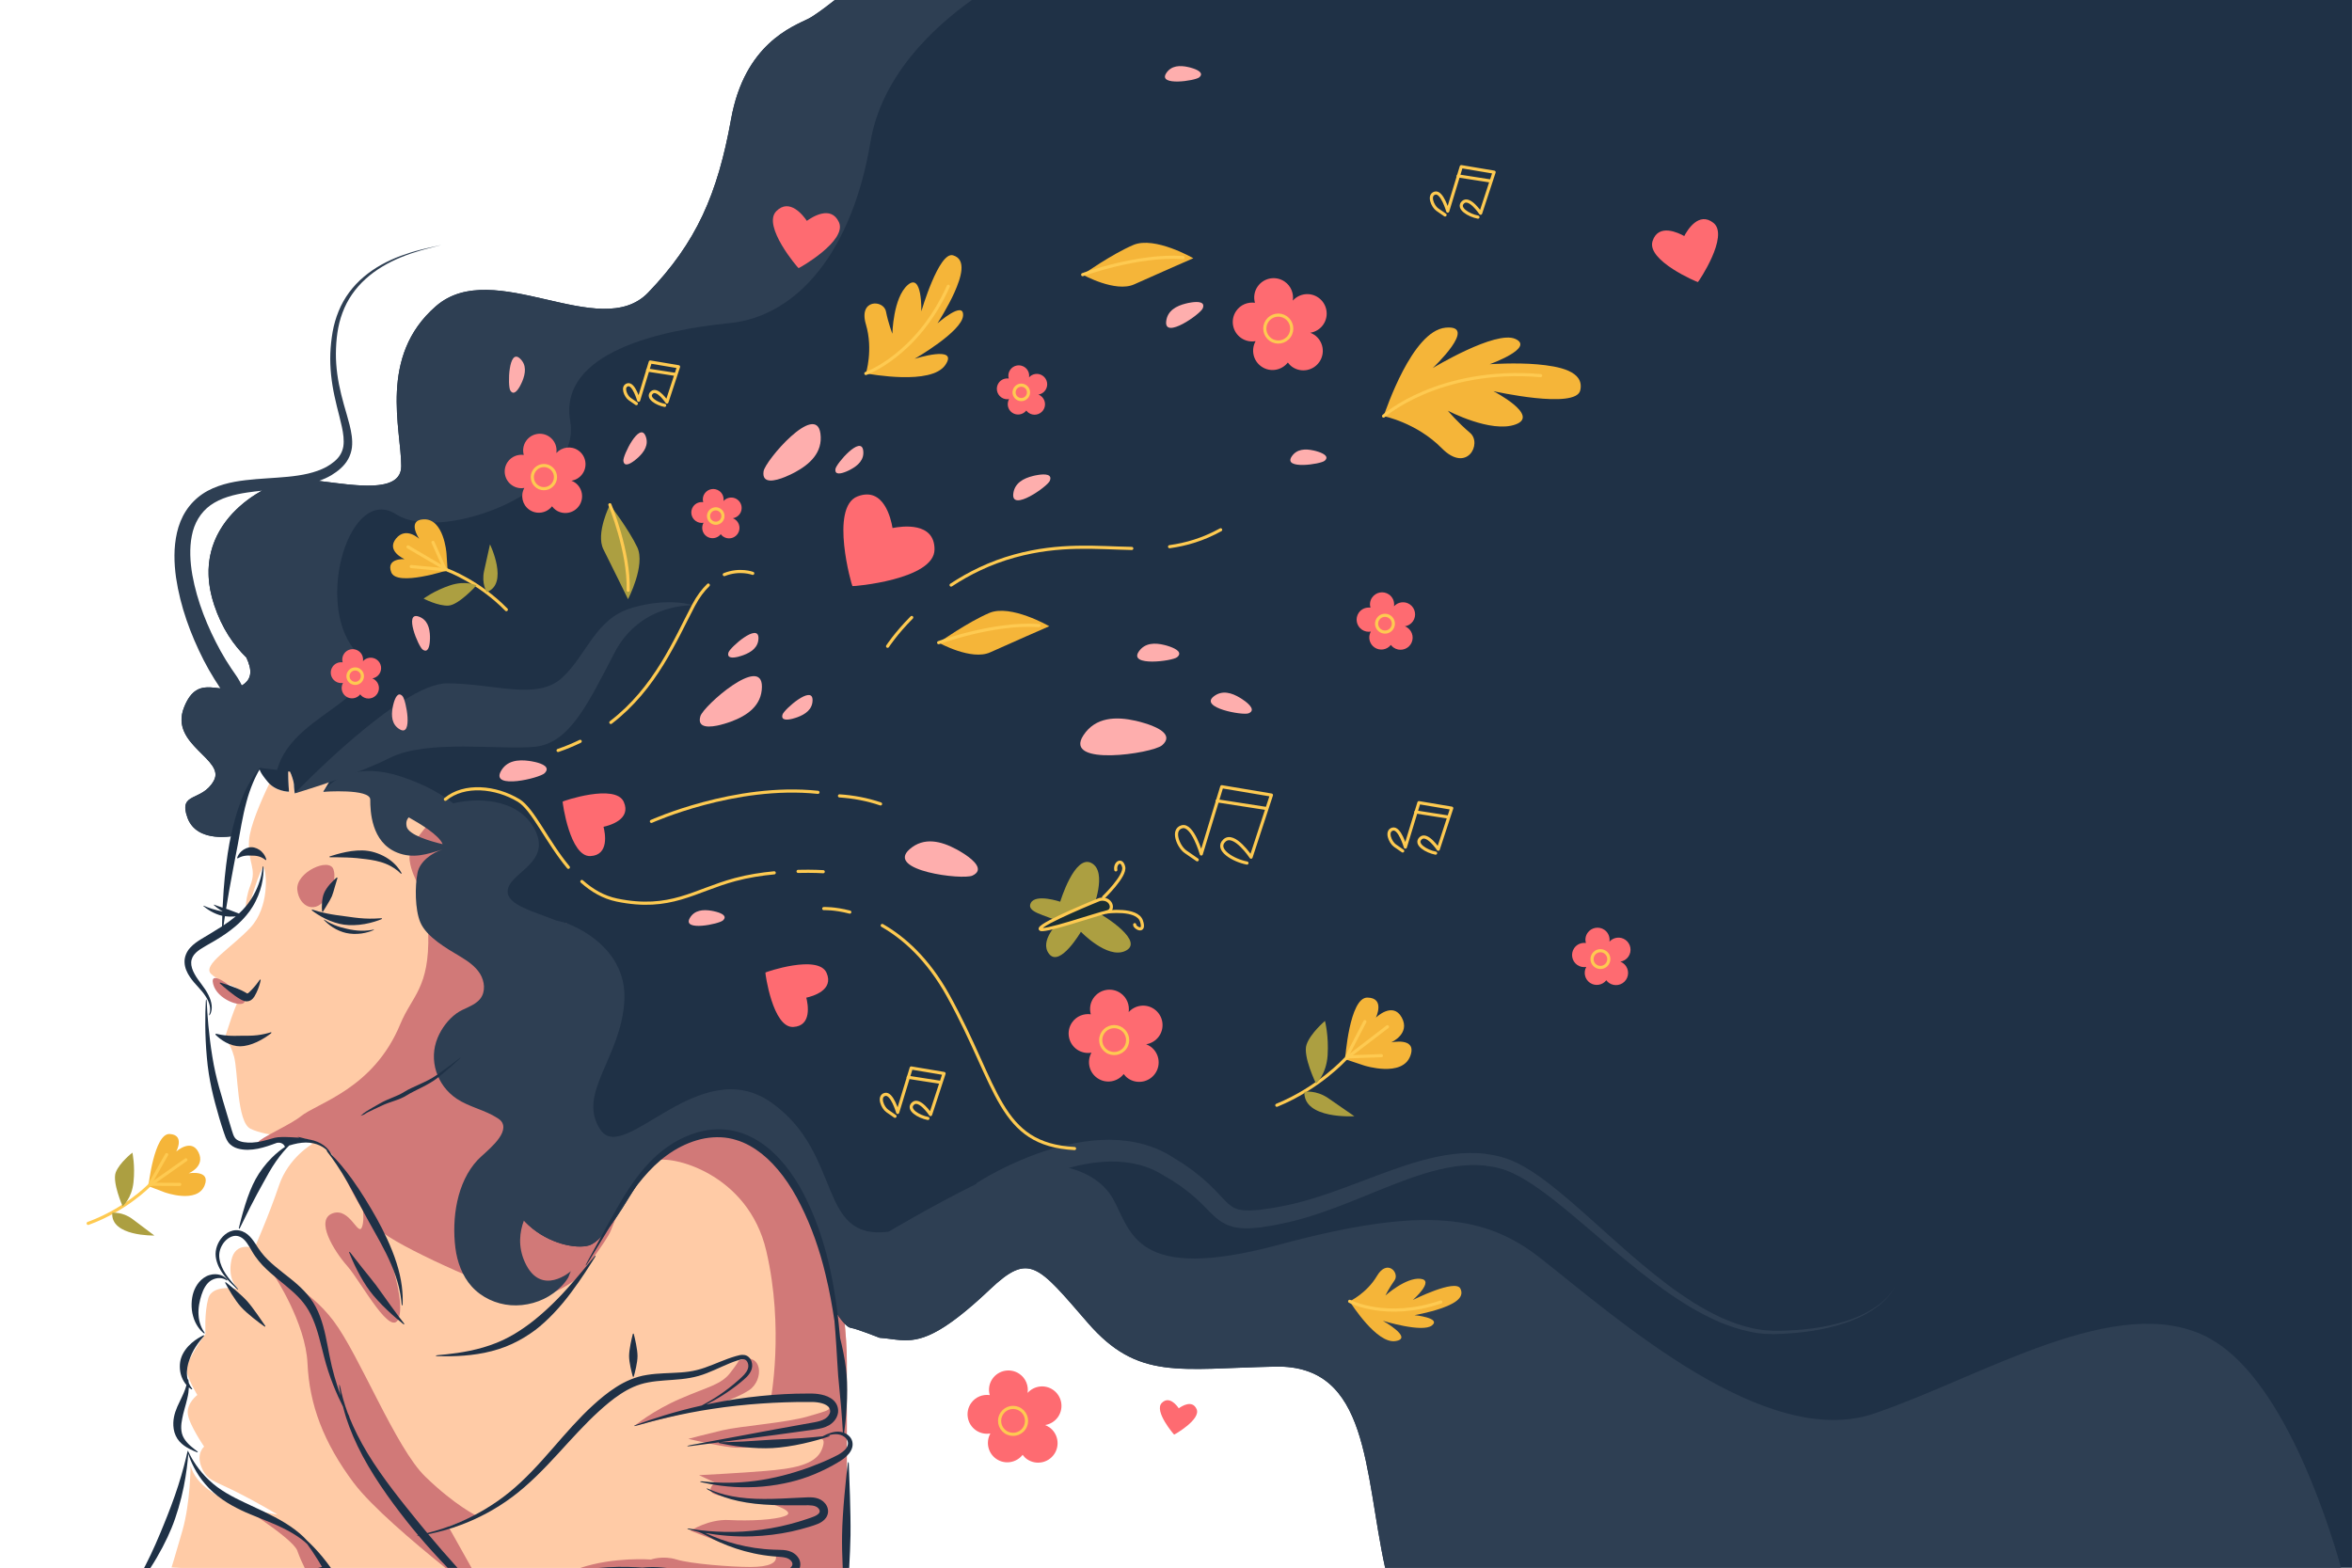 <?xml version="1.0" encoding="UTF-8"?>
<svg id="Layer_1" data-name="Layer 1" xmlns="http://www.w3.org/2000/svg" viewBox="0 0 750 500.12">
  <defs>
    <style>
      .cls-1 {
        fill: #1f3146;
      }

      .cls-2 {
        fill: #feaead;
      }

      .cls-3 {
        fill: #fe6b71;
      }

      .cls-4 {
        fill: #f5b539;
      }

      .cls-5, .cls-6 {
        fill: none;
      }

      .cls-5, .cls-7 {
        stroke: #feca51;
        stroke-linecap: round;
        stroke-linejoin: round;
      }

      .cls-8 {
        fill: #2e3f53;
      }

      .cls-9 {
        fill: #ac9f41;
      }

      .cls-7 {
        fill: #1a2e35;
      }

      .cls-10 {
        fill: #ffcba6;
      }

      .cls-11 {
        fill: #d17978;
      }
    </style>
  </defs>
  <g id="BACKGROUND">
    <rect class="cls-6" y="0" width="750" height="500"/>
  </g>
  <g id="OBJECTS">
    <g>
      <g>
        <g>
          <path class="cls-10" d="M176.8,253.17c-.24-.38-.49-.74-.78-1.05-.26-.28-.71-.55-1.32-.81,.76,.66,1.46,1.29,2.1,1.87h0Z"/>
          <path class="cls-10" d="M254.01,375.59c-11.27-12.56-27.73-18.63-41.16-9.1s-21.66,29.47-32.93,19.94c-11.26-9.53-3.03-25.14-4.33-30.76-1.29-5.64-7.36-10.4-7.36-17.77s16.46-4.33,24.69-15.16c5.86-7.7-.33-21.3-5.8-31.02-2.89-.57-8.06-.86-15.62,1.35-12.43,3.63-15.64,10.15-18.24,9.11s-9.62-8.58-8.84-20.54c.78-11.96,14.3-17.42,13-21.32s-9.88-2.34-23.4-3.12-12.48-2.08-12.48-2.08c0,0,4.16-3.64,2.86-3.38s-10.14-.26-13.78-.26-7.54,1.04-7.54,1.04l2.34-3.9s-2.34,.52-4.16,1.3l-7.28,3.12s-.26-1.82-.26-2.86-1.82-6.5-1.82-3.64,.26,5.98,.26,5.98c0,0-3.68,0-6.28-2.6-2.69,5.59-6.21,13.7-6.48,18.21-.43,7.36,2.6,8.66,.43,14.3-2.17,5.64-1.3,9.53-1.3,9.53,0,0,4.77-16.9,5.64-15.17,.86,1.74,1.73,12.56-4.33,19.07-6.07,6.49-15.39,11.87-12.57,14.73,2.82,2.86,11.71,5.19,9.97,6.49-1.73,1.3-5.64,14.3-5.64,14.3,0,0,1.74,.87,3.04,5.64,1.3,4.77,.87,20.79,5.2,22.97,2.76,1.38,7.09,2.05,9.88,2.36,1.6,.18,2.68,.24,2.68,.24l7.36,2.16s-7.8,4.34-10.83,13.43c-3.04,9.1-7.81,19.94-7.81,19.94,0,0-6.08-2.44-7.36,3.9s2.17,9.1,2.17,9.1c0,0-8.24-1.73-9.53,3.03-1.3,4.77-.87,11.27-.87,11.27,0,0-6.49,8.93-6.07,11.69,.43,2.78,3.46,7.81,3.46,7.81,0,0-3.46,2.6-3.03,6.06s5.2,10.4,5.2,10.4c0,0-2.6,2.16-.87,6.49,1.74,4.33,3.9,4.33,10.84,7.81,6.93,3.46,13.43,7.36,13.43,7.36,0,0-24.27-3.03-27.73-15.59,0,0,0,11.69-2.61,20.79-2.6,9.1-3.46,11.69-3.46,11.69,0,0,1.11,.06,2.96,.15h212.38v-65.57c0-16.9-4.77-46.36-16.03-58.93h0Z"/>
        </g>
        <path class="cls-11" d="M92.47,363.69c5.52-2.12,10.95,2.12,11.58,2.58,4.87,3.61,9.19,20.44,18.05,26.91,8.85,6.47,38.22,18.99,44.48,20.3,8.58,1.79,17.87-6.08,17.87-6.08,0,0,9.01-11.45,10.36-15.01,2.86-7.51,8.82-20.12,13.94-22.16,5.1-2.04,29.81,3.88,35.6,28.73,5.8,24.87,1.37,47.68,1.37,47.68,0,0,14.45-1.7,17.36,.68,2.92,2.39,1.37,2.39-5.44,4.43-6.82,2.04-21.46,3.06-27.24,4.42-5.8,1.37-10.9,2.73-10.9,2.73,0,0,8.18,2.05,13.96,2.73,5.79,.68,26.56-2.38,26.56-2.38,0,0,4.09-2.04,2.04,3.06-2.04,5.1-9.87,6.13-17.71,6.81-7.83,.68-21.44,1.37-21.44,1.37l5.1,2.38s-2.73,2.04-.68,3.41c2.04,1.36,18.73,3.41,18.73,3.41,0,0,7.84,2.38,4.43,3.75-3.41,1.36-11.57,1.69-18.05,1.36-6.47-.34-12.26,3.41-12.26,3.41,0,0,9.53,3.75,13.62,5.1,4.09,1.37,13.28,1.02,13.63,3.06,.34,2.05-2.04,3.41-8.18,3.41s-19.07-1.02-23.5-2.39c-4.43-1.36-8.18,0-8.18,0,0,0-11.82-.91-22.6,2.71h85.07v-65.57c0-16.9-4.77-46.36-16.03-58.93-11.27-12.56-27.73-18.63-41.16-9.1-13.43,9.53-21.66,29.47-32.93,19.94-11.26-9.53-3.03-25.14-4.33-30.76-1.29-5.64-7.36-10.4-7.36-17.77s16.46-4.33,24.69-15.16c8.24-10.84-7.36-33.37-11.26-40.29-3.16-5.62-1.49-18.35-3.5-25.97l-31.54-2.92s-17.03,13.28-16.01,20.77,5.59,8.71,5.95,23.36c.43,17.46-5.16,19.83-8.93,28.95-8.58,20.73-26.3,25-31.75,29.42-3.16,2.57-13.04,6.96-13.52,8.19-.36,.9,7.81,.34,10.12-.55v-.02Z"/>
        <path class="cls-11" d="M104.27,285.88s3.37-4.56,2.07-8.57-12.12,.89-11.53,6.5c.59,5.62,6.21,8.03,9.46,2.07Z"/>
        <path class="cls-11" d="M114.62,380.19s2.07,7.1,.89,10.94-3.84-6.21-9.46-4.14c-5.62,2.07,.3,11.83,4.73,16.85,4.43,5.03,14.49,24.24,16.56,15.96s-7.98-34.88-12.71-39.61h-.01Z"/>
        <path class="cls-11" d="M112.85,473.02c5.48,7.31,18.7,18.6,29.23,27.08h8.31l-7.39-13.18,8.87-3.55s-6.8-3.25-16.26-12.42c-9.46-9.16-20.99-38.73-29.27-49.67-8.28-10.94-18.92-14.49-18.92-14.49,0,0,10.05,15.08,10.64,28.09s5.03,25.13,14.78,38.14h.01Z"/>
        <path class="cls-11" d="M235.54,433.99s.3,0-2.66,3.84-7.1,4.43-15.96,8.28c-8.87,3.84-14.49,8.57-14.49,8.57l22.47-5.62s8.87-2.37,13.89-5.62c5.03-3.25,4.43-12.71-3.25-9.46h0Z"/>
        <path class="cls-11" d="M94.81,494.6c.82,2.3,1.72,4.23,2.36,5.5h6.85c-.78-1.33-1.5-2.51-2.11-3.43-4.14-6.21-15.67-13.3-18.03-14.49-2.36-1.18-9.76-3.55-9.76-3.55,0,0,19.22,11.83,20.69,15.96h0Z"/>
        <path class="cls-11" d="M74.16,315.08s-7.43-6.19-6.19-1.24c1.24,4.96,8.85,7.52,9.91,5.88,1.07-1.63-3.72-4.65-3.72-4.65h0Z"/>
      </g>
      <g>
        <path class="cls-1" d="M266.21,0c-3.49,2.75-6.75,5.14-8.49,6-4.92,2.46-20.29,8-24.59,31.98-4.31,23.99-11.08,39.36-26.45,55.35-15.38,15.99-49.2-11.69-67.65,4.31-18.45,15.99-11.08,39.36-11.08,51.04s-26.44,3.07-35.05,4.3c-8.61,1.24-33.21,14.15-24.6,39.98,2.51,7.53,6.22,12.8,10.25,16.74,1.76,3.76,1.98,6.74-1.21,8.79-6.48,4.19-14.11-4.58-18.69,7.25-4.57,11.83,13.35,16.41,9.54,23.27-3.82,6.87-11.44,3.43-8.39,11.83,2.41,6.63,10.51,6.34,13.8,5.92,.87-.1,1.4-.22,1.4-.22,0,0,1.66-13.53,7.71-21.34l.08,.19s0,.88,2.61,4c2.6,3.12,6.76,3.12,6.76,3.12,0,0-.26-3.12-.26-5.98,0-.21,.01-.36,.03-.49,.17,.02,.35,.04,.52,.07,.54,.96,1.27,3.4,1.27,4.06,0,1.04,.26,2.86,.26,2.86l7.28-3.12c1.82-.78,4.16-1.3,4.16-1.3l-2.34,3.9s3.9-1.04,7.54-1.04,12.48,.52,13.78,.26c1.3-.26-2.86,3.38-2.86,3.38,0,0-1.04,1.3,12.48,2.08s22.1-.78,23.4,3.12c1.3,3.9-12.22,9.36-13,21.32-.78,11.96-3.76,19.5-1.16,20.54,1.1,.44,2.31-.48,4.27-1.94,4.02,.87,18.69,.3,22.61-1.29,7.89-3.21,10.23-4.34,10.49-4.47h.02c.08,.25,1.55,4.68,1.3,11.83-.26,7.35-3.68,12.6-6.57,16.55-2.89,3.94-19.45,1.58-21.82,1.31-2.37-.26-3.15,5.27-5.78,9.73-2.64,4.46-8.89,6.74-8.89,6.74,0,0,18.36,5.61,25.72,15.07,7.35,9.46-7.36,14.72-1.84,27.07,1.45,3.24,3.47,5.88,5.78,7.99,6.47,5.93,15.11,7.63,19.19,6.46,1.25-.36,2.62-1.4,4.03-2.87,1.08-1.12,2.18-2.49,3.29-4.01,2.33-3.19,4.67-7.01,6.78-10.47,.02-.03,.03-.05,.05-.07,.38-.63,.75-1.25,1.13-1.85,.92-1.52,1.79-2.92,2.58-4.11,3.42-5.13,10.93-10.11,18.43-11.81h0c2.89-.65,5.77-.81,8.42-.3,2.93,.56,5.9,1.87,8.76,3.75,6.43,4.2,12.34,11.22,16.16,18.87,5.52,11.04,9.2,34.16,9.2,34.16,0,0,.21,.34,.55,.85,.52,.77,1.36,1.93,2.22,2.83,.67,.69,1.36,1.23,1.95,1.31,1.85,.26,9.18,3.17,9.18,3.17,2.43,.16,4.53,.58,6.7,.73,6.06,.44,12.66-1.17,28.47-16.15,12.63-11.96,15.24-7.82,31.24,10.63,15.99,18.45,29.08,14.59,59.83,13.97,30-.6,28.23,33.38,34.98,64.16h308.3V0H266.21Z"/>
        <path class="cls-8" d="M93.98,253.04s33.57-35.09,48.57-35.09,28.62,5.58,36.65-1.75c8.03-7.33,10.47-18.85,22.34-22.34s19.59-.79,19.59-.79c0,0-16.8-.96-25.17,15.1s-14.31,28.97-25.48,30.02-34.21-2.44-46.07,3.49c-11.87,5.93-30.42,11.36-30.42,11.36h-.01Z"/>
        <path class="cls-8" d="M703.91,426.48c-28.79-14.76-71.59,12.54-106.28,24.35-34.68,11.81-81.91-30.26-106.27-49.44-17.4-13.71-36.9-16.98-83.39-4.43-46.5,12.54-47.23-4.43-53.14-14.76-2.73-4.78-7.84-8.14-14.01-9.71,3.54-.97,7.13-1.66,10.72-1.92,6.26-.47,12.53,.45,17.85,3.35,1.39,.81,2.82,1.62,4.2,2.46l2.01,1.34,1.01,.67,.96,.73c2.62,1.89,4.9,4.02,7.23,6.43,.64,.63,1.18,1.22,1.89,1.87l1.04,.96,1.23,.94c.39,.32,.89,.58,1.38,.84,.49,.25,.96,.54,1.49,.69l1.56,.5c.51,.11,1.02,.17,1.53,.25,1.05,.2,1.97,.14,2.94,.16,.99,.04,1.85-.11,2.77-.17,.45-.04,.91-.07,1.36-.13l1.31-.2c.87-.14,1.75-.26,2.6-.42,1.7-.36,3.39-.65,5.09-1.06,1.71-.39,3.39-.83,5.06-1.33,3.33-.97,6.6-2.1,9.81-3.3,6.42-2.4,12.65-5.1,18.91-7.53,6.25-2.4,12.57-4.59,19.02-5.56,3.22-.47,6.46-.63,9.65-.3,1.59,.19,3.17,.43,4.71,.86,1.55,.39,2.98,.96,4.45,1.64,2.91,1.38,5.7,3.19,8.41,5.12,2.71,1.94,5.35,4.01,7.96,6.14,10.4,8.56,20.41,17.82,31.5,25.76,2.77,1.99,5.63,3.85,8.55,5.62,2.95,1.73,5.99,3.32,9.12,4.69,3.16,1.33,6.43,2.42,9.79,3.13,3.35,.76,6.85,.91,10.24,.7,6.79-.32,13.6-1.26,20.06-3.43,1.63-.49,3.18-1.21,4.75-1.87l2.27-1.17c.74-.41,1.45-.89,2.17-1.34,.71-.47,1.37-1.01,2.05-1.51,.62-.58,1.3-1.1,1.87-1.73,1.19-1.21,2.25-2.57,2.93-4.13-.71,1.54-1.8,2.87-3.01,4.04-.58,.61-1.26,1.12-1.9,1.67-.69,.48-1.36,1-2.07,1.45-.73,.42-1.44,.88-2.18,1.27l-2.27,1.11c-1.57,.62-3.11,1.29-4.74,1.73-6.45,1.99-13.21,2.76-19.94,2.9-3.36,.12-6.69-.11-9.94-.92-3.25-.77-6.4-1.91-9.45-3.28-3.03-1.42-5.97-3.04-8.82-4.81-2.83-1.81-5.6-3.71-8.28-5.74-10.77-8.1-20.47-17.53-30.76-26.44-2.58-2.22-5.22-4.4-7.97-6.47-2.75-2.06-5.62-4.04-8.79-5.64-1.58-.78-3.29-1.51-5.02-1.98-1.71-.53-3.48-.84-5.25-1.1-3.55-.45-7.12-.35-10.61,.07-7,.87-13.62,3.02-20.05,5.3-6.43,2.31-12.7,4.85-19.03,7.04-3.16,1.09-6.33,2.1-9.52,2.94-3.19,.87-6.39,1.47-9.67,2.02-.81,.13-1.61,.22-2.42,.33l-1.21,.16c-.4,.04-.78,.05-1.17,.08-.77,.03-1.59,.15-2.3,.09-.72-.04-1.5,0-2.12-.16-.32-.06-.66-.1-.97-.17-.28-.11-.56-.21-.84-.31-.3-.06-.53-.26-.79-.4-.26-.15-.52-.26-.77-.5l-.77-.61-.8-.78c-.53-.5-1.12-1.17-1.67-1.74-2.32-2.51-4.94-5.09-7.77-7.24l-1.05-.83-1.09-.77-2.18-1.53c-1.49-.95-2.98-1.86-4.5-2.78-3.26-1.87-6.83-3.16-10.47-3.89-3.64-.74-7.33-.94-10.95-.77-7.26,.36-14.23,2.12-20.85,4.53-3.32,1.21-6.54,2.61-9.7,4.14-1.58,.77-3.14,1.57-4.68,2.42-1.56,.86-3.03,1.7-4.64,2.74l.11,.16c-13.51,6.62-28.07,15.28-28.07,15.28-22.96,2.86-14.35-24.89-37.33-41.17-22.97-16.27-46.91,20.1-54.56,8.61-7.66-11.48,6.7-22.96,7.65-41.16,.42-7.91-3.01-13.6-7.02-17.51-5.07-4.95-11.07-7.04-11.39-7.14,0,0-1.39-.48-3.31-.89-7.12-2.85-15.69-4.94-15.5-9.39,.25-5.95,14.62-8.92,8.43-20.07-5.5-9.89-18.98-9.64-25.77-7.9-2.61-2.09-8.14-5.83-17.05-8.68-13.02-4.16-21.05,.28-24.38,4.99,0,0,14.96-1.11,14.96,2.49s.28,13.58,8.59,16.9c5.09,2.04,9.55,.53,14.47-1.01-3.35,1.07-7.25,3.8-7.98,7.43-.86,4.3-.83,11.69,.87,15.77,1.98,4.75,8.48,8.4,12.68,10.92,2.43,1.46,4.86,3.1,6.36,5.5s1.85,5.73,.11,7.97c-1.86,2.39-5.25,2.98-7.63,4.73-2.63,1.93-4.7,4.71-5.96,7.71-2.97,7.05-.33,15.21,6.07,19.49,3.99,2.67,8.97,3.55,13,6.17,.59,.39,1.18,.83,1.51,1.46,2.09,4-5.63,9.53-7.85,11.9-6.67,7.13-8.27,18.7-7.09,28.04,.57,4.48,2.17,8.93,5.19,12.29,3.15,3.51,7.75,5.63,12.45,5.99,4.76,.36,9.76-1.01,13.61-3.83,1.82-1.33,3.57-3.03,4.72-4.99,.27-.45,.61-1.84,1-2.14,0,0-9.64,8.61-14.81-2.75-2.27-4.99-1.68-9.65-.31-13.31,.48,.53,.98,1.03,1.5,1.51,6.47,5.93,15.11,7.63,19.19,6.46,1.25-.36,2.62-1.4,4.03-2.87,1.08-1.12,2.18-2.49,3.29-4.01,2.33-3.19,4.67-7.01,6.78-10.47,.02-.03,.03-.05,.05-.07,.38-.63,.75-1.25,1.13-1.85,.92-1.52,1.79-2.92,2.58-4.11,3.42-5.13,10.93-10.11,18.44-11.81,2.89-.65,5.77-.81,8.42-.3,2.93,.56,5.9,1.87,8.76,3.75,6.43,4.2,12.34,11.22,16.16,18.87,5.52,11.04,9.2,34.16,9.2,34.16,0,0,.21,.34,.55,.85,.52,.77,1.36,1.93,2.22,2.83,.67,.69,1.36,1.23,1.95,1.31,1.85,.26,9.18,3.17,9.18,3.17,4.73,.32,8.22,1.6,13.39,.03,.06-.02,.13-.04,.19-.06,.19-.06,.39-.12,.59-.19,.06-.02,.12-.04,.18-.07,.35-.13,.71-.27,1.08-.42,.1-.04,.2-.08,.31-.13,.18-.08,.36-.16,.54-.24,.13-.06,.27-.13,.41-.19,.17-.08,.35-.17,.52-.26,.2-.1,.41-.21,.61-.32,.23-.12,.46-.25,.7-.38,.2-.11,.41-.23,.61-.35,.16-.09,.32-.19,.49-.29,.22-.13,.44-.27,.66-.41,.15-.09,.29-.18,.44-.28,.36-.23,.72-.47,1.1-.73,.12-.08,.24-.17,.36-.25,.29-.2,.58-.41,.88-.62,.15-.1,.29-.21,.44-.32,.32-.23,.65-.48,.98-.73,.11-.08,.21-.16,.32-.24,.44-.34,.89-.69,1.35-1.05,.11-.09,.23-.18,.34-.28,.37-.3,.75-.61,1.13-.92,.14-.12,.28-.23,.42-.35,.45-.38,.91-.77,1.38-1.17,.05-.04,.09-.08,.14-.12,.53-.45,1.07-.93,1.62-1.42,.13-.12,.27-.24,.4-.36,.43-.39,.87-.79,1.32-1.2,.16-.14,.31-.29,.47-.43,.58-.54,1.17-1.08,1.77-1.66,12.63-11.96,15.24-7.82,31.24,10.63,15.99,18.45,29.08,14.59,59.83,13.97,30-.6,28.23,33.38,34.98,64.16h304.85c-4.69-16.56-19.29-61.56-42.64-73.53l.02-.03ZM129.67,263.6c-.27-1.28,0-2.2,.67-2.91,3.62,2.01,9.72,5.7,10.81,8.55-3.66-.86-10.9-2.89-11.49-5.64h.01Z"/>
        <path class="cls-8" d="M266.21,0c-3.5,2.75-6.75,5.14-8.49,6-4.92,2.45-20.29,7.99-24.59,31.98-4.31,23.99-11.08,39.36-26.45,55.34-15.38,15.99-49.2-11.68-67.65,4.31-18.45,15.99-11.08,39.36-11.08,51.04,0,8.84-15.13,6.06-26.22,4.72,1.34-.49,2.66-1.08,3.93-1.82,1.03-.65,2.04-1.32,2.96-2.18,.93-.83,1.78-1.82,2.4-2.97,.64-1.14,1.04-2.42,1.2-3.69,.15-1.27,.09-2.51-.06-3.7-.31-2.38-.95-4.58-1.57-6.75-.63-2.17-1.26-4.3-1.78-6.46-1.07-4.3-1.72-8.68-1.7-13.1,.05-4.41,.54-8.87,2.1-12.97,1.51-4.13,4.1-7.84,7.39-10.8,3.29-2.98,7.21-5.24,11.35-6.93,2.07-.85,4.19-1.57,6.35-2.19,2.15-.64,4.35-1.1,6.51-1.72-2.18,.55-4.39,.94-6.57,1.51-2.18,.54-4.34,1.21-6.46,1.99-4.22,1.57-8.29,3.73-11.77,6.68-3.48,2.93-6.32,6.71-8.04,10.98-.87,2.13-1.51,4.35-1.91,6.61-.38,2.25-.63,4.52-.72,6.81-.17,4.58,.36,9.17,1.32,13.62,.47,2.23,1.04,4.43,1.59,6.59,.54,2.17,1.08,4.32,1.28,6.41,.09,1.04,.1,2.06-.04,3.03-.16,.96-.48,1.85-.96,2.65-.94,1.63-2.63,2.88-4.41,3.91-3.66,1.97-7.98,2.73-12.34,3.16-4.39,.43-8.89,.55-13.48,1.09-2.29,.27-4.62,.66-6.93,1.33s-4.62,1.6-6.73,3.02c-2.1,1.41-3.94,3.27-5.33,5.42-1.4,2.15-2.32,4.54-2.87,6.94-1.1,4.83-.95,9.67-.31,14.33,1.39,9.32,4.61,18.08,8.81,26.36,1.07,2.06,2.21,4.1,3.46,6.09l.96,1.48,.82,1.3s.05,.09,.07,.13c-4.39-.5-8.65-1.5-11.62,6.18-4.57,11.82,13.36,16.41,9.54,23.27-3.82,6.87-11.44,3.43-8.39,11.82s15.2,5.7,15.2,5.7c0,0,1.7-13.85,7.93-21.63,0,0,2.03,.25,5.43,.68,.16-.54,.36-1.12,.58-1.73,6.43-17.58,36.43-21.43,23.99-36.75-12.45-15.31-1.34-52.52,13.4-43.07,14.73,9.46,59.35-7.66,55.52-29.68-3.82-22.02,28.94-29.09,50.85-31.29,21.91-2.22,39.13-23.27,44.88-57.73,3.54-21.21,20.12-36.61,32.36-45.33h-43.71ZM68.3,192.97c2.51,7.52,6.22,12.8,10.25,16.74,1.76,3.76,1.98,6.73-1.21,8.78-.07,.04-.14,.08-.21,.12-.45-.94-.95-1.77-1.45-2.58-.34-.52-.69-1.02-1.03-1.52l-.91-1.32c-1.2-1.78-2.32-3.63-3.38-5.52-4.18-7.59-7.5-15.84-9.02-24.28-.73-4.2-.96-8.5-.18-12.48,.74-4,2.78-7.49,5.98-9.79,3.22-2.29,7.4-3.4,11.7-4.04,1.54-.23,3.1-.41,4.68-.58-10,5.54-21.53,17.52-15.22,36.46h0Z"/>
      </g>
      <g>
        <path class="cls-1" d="M115.9,355.56c.38-.25,.78-.5,1.24-.74,1.25-.65,2.77-1.3,4.33-2.06,3.11-1.51,5.67-1.8,8.24-3.42,2.57-1.62,6.96-3.26,9.9-5.63,2.95-2.35,5.57-4.7,7.02-6.07,.36-.33,.28-.42-.1-.12-1.57,1.24-4.37,3.35-7.45,5.48-3.07,2.15-7.55,3.6-10.09,5.2-2.54,1.61-4.96,2.06-7.93,3.78-1.48,.86-2.93,1.63-4.16,2.42-.75,.48-1.38,.98-1.89,1.47"/>
        <path class="cls-1" d="M81.91,364.27h-.03c-.95,.14-1.88,.19-2.8,.15-.91-.04-1.82-.17-2.57-.44-.77-.27-1.34-.67-1.68-1.19-.37-.54-.62-1.35-.89-2.23-.54-1.72-1.03-3.36-1.47-4.88-1.77-6.08-3.63-11.51-4.76-18.67-1.17-7.15-1.63-13.76-1.78-17.5-.05-.98-.27-.99-.31,0-.2,3.74-.34,10.41,.34,17.72,.63,7.31,2.12,12.99,3.92,19.2,.45,1.55,.97,3.21,1.57,4.95,.3,.84,.58,1.85,1.3,2.88,.75,1.05,1.91,1.71,3,2.03,2.21,.63,4.38,.48,6.48,.08,2.08-.42,4.04-1.12,5.91-1.82,.92-.35,2.31,.05,2.73,1.24-1.21,.81-2.74,1.99-4.21,3.47-2.05,2.02-3.93,4.58-5.13,6.78-1.22,2.2-2.44,5.29-3.35,8.24-.92,2.94-1.61,5.72-2,7.3-.09,.38,.12,.46,.3,.11,.72-1.46,1.99-4.02,3.34-6.74,1.36-2.72,2.92-5.52,4.07-7.61,1.14-2.1,2.56-4.7,4.13-6.94,1.51-2.2,3.15-4.02,4.19-5.05,.46-.14,.92-.28,1.38-.39,1.76-.45,3.52-.67,5.12-.51,1.61,.17,3.07,.68,4.23,1.4,.54,.33,1,.72,1.39,1.12-.19-.09-.2,.08,.09,.45,1.57,1.96,4.1,5.6,6.49,9.82,2.41,4.21,4.78,8.97,6.88,12.71,2.07,3.73,4.95,8.59,7,13.43,1.03,2.42,1.85,4.83,2.38,7,.52,2.17,.81,4.1,.9,5.51,.06,.68,.29,.69,.31,0,.08-1.43,.04-3.4-.25-5.69-.29-2.28-.86-4.85-1.69-7.44-1.64-5.18-4.23-10.37-6.31-14.13-2.09-3.74-4.86-8.34-7.74-12.36-2.38-3.35-4.87-6.19-6.7-8.05-.44-.98-1.24-2.03-2.4-2.89-1.18-.87-2.71-1.55-4.44-1.86-1.75-.31-5.26-1.35-3.45-.68,.61,.22-5.5-.51-7.81,.09-1.59,.41-3.15,.93-4.73,1.23"/>
        <path class="cls-1" d="M119.08,296.5c-.84,.18-2.34,.38-3.93,.35-1.59-.03-3.24-.32-4.46-.6-1.23-.26-2.74-.67-4.09-1.23-1.35-.55-2.51-1.23-3.15-1.66-.17-.11-.24-.03-.1,.12,.53,.56,1.54,1.51,2.84,2.33,1.3,.82,2.87,1.48,4.2,1.76,1.32,.3,3.14,.4,4.8,.17,1.66-.22,3.13-.73,3.93-1.08,.2-.08,.16-.19-.05-.15h.01Z"/>
        <path class="cls-1" d="M77.08,271.42c-.86,.74-1.3,1.65-1.46,2.14-.05,.13,.13,.26,.25,.19,.43-.27,1.21-.63,2.04-.77,.83-.16,1.66-.11,2.26-.09,.6,0,1.47,0,2.36,.26,.88,.24,1.69,.75,2.11,1.13,.11,.09,.31-.02,.27-.16-.13-.57-.55-1.6-1.44-2.46-.86-.87-2.19-1.45-3.25-1.45-1.06-.04-2.31,.47-3.14,1.22h0Z"/>
        <path class="cls-1" d="M84.03,276.7c-.02-.59-.22-.56-.3,.1,0,.04,0,.08-.02,.12-.16,1.33-.52,3.11-1.24,5.06-.57,1.55-1.37,3.22-2.41,4.82-.31,.48-.64,.95-.99,1.42-.22,.3-.45,.59-.7,.87-.66,.81-1.4,1.56-2.18,2.28-1.1-.4-2.41-.91-3.32-1.27-.24-.08-.5-.17-.77-.26,.29-1.84,.62-3.85,.99-5.91,.88-5.07,1.96-10.43,2.72-14.48s1.53-9.1,2.76-13.59c1.17-4.51,2.96-8.39,4.22-10.46,.16-.27,.19-.44,.14-.48-.05-.05-.2,.05-.4,.3-1.56,1.88-3.94,5.59-5.64,10.09-1.45,3.71-2.53,7.83-3.29,11.46-.16,.75-.31,1.49-.44,2.19-.77,4.09-1.44,9.59-1.83,14.75-.15,2.01-.26,3.96-.35,5.77-1.07-.35-2.14-.71-2.68-.93-.12-.05-.18,.05-.08,.13,.47,.46,1.56,1.32,2.71,1.98v.06c-.97-.22-2.16-.49-3.25-.83-1.12-.34-2.12-.75-2.68-1-.15-.06-.21,.03-.09,.14,.48,.4,1.35,1.07,2.42,1.67s2.33,1.11,3.38,1.35c.06,0,.12,.02,.17,.03-.04,1.26-.06,2.4-.08,3.37-1.19,.77-2.37,1.49-3.47,2.15-.99,.59-2.05,1.23-3.17,1.91-1.14,.71-2.4,1.53-3.49,2.73-1.11,1.18-1.92,2.95-1.82,4.7,.06,1.76,.8,3.28,1.63,4.54,.83,1.27,1.81,2.35,2.74,3.35,.91,.98,1.72,1.95,2.35,2.94,1.32,1.96,1.74,4.07,1.23,5.49-.24,.66-.05,.8,.3,.11,.32-.72,.52-1.69,.39-2.75-.11-1.07-.49-2.21-1.06-3.33-.56-1.13-1.32-2.25-2.16-3.35-.81-1.07-1.64-2.18-2.27-3.37-.65-1.18-1.09-2.46-1.03-3.63,.05-1.18,.59-2.2,1.45-3.04,.87-.84,1.97-1.51,3.07-2.14,1.13-.64,2.23-1.26,3.22-1.86,2-1.2,4.22-2.65,6.32-4.43,1.25-1.05,2.44-2.23,3.5-3.5,.75-.88,1.42-1.8,2-2.76,1.44-2.33,2.36-4.77,2.88-6.94,.52-2.18,.65-4.09,.63-5.45,0-.04,0-.08-.01-.12h0Zm-12.74,18.42c.13-.85,.27-1.83,.43-2.9,.88,.12,1.88,.16,2.82,.1,.22-.02,.43-.04,.64-.06-1.25,1.04-2.57,1.99-3.89,2.86Z"/>
        <path class="cls-1" d="M120.11,410.16c-1.33-1.76-3.07-3.89-4.66-5.87-1.58-1.98-3.01-3.82-3.81-4.87-.21-.27-.4-.17-.27,.15,.49,1.23,1.41,3.38,2.59,5.68,1.18,2.3,2.63,4.72,3.99,6.53,1.35,1.81,3.39,4.03,5.43,5.97,2.03,1.95,4.05,3.62,5.22,4.54,.28,.23,.44,.06,.22-.22-.92-1.17-2.49-3.24-4.11-5.48-1.63-2.24-3.29-4.66-4.61-6.42h.01Z"/>
        <path class="cls-1" d="M103,290.75c.56-.99,2.11-3.28,2.82-4.87,.34-.81,.65-1.95,.96-3.05,.31-1.09,.62-2.14,.82-2.74,.04-.15-.14-.27-.26-.18-.49,.41-1.32,1.16-2.1,2.06-.79,.9-1.52,1.97-1.89,2.85-.79,1.77-.78,4.73-.64,5.85,.01,.15,.23,.2,.3,.07h-.01Z"/>
        <path class="cls-1" d="M103.8,293.05c1.88,.91,4.1,1.63,5.93,1.87,1.83,.26,4.31,.2,6.56-.21,2.25-.39,4.25-1.08,5.35-1.54,.27-.1,.21-.33-.07-.31-1.18,.11-3.23,.2-5.38,.08-2.16-.11-4.4-.46-6.08-.69-1.68-.22-3.79-.48-5.73-.88-1.94-.39-3.71-.9-4.71-1.23-.26-.08-.37,.11-.15,.28,.84,.64,2.39,1.72,4.29,2.63h0Z"/>
        <path class="cls-1" d="M105.29,273.41c1.13,.01,3.14,0,5.29,.08,2.16,.07,4.43,.29,6.21,.54,1.77,.22,4.13,.61,6.23,1.47,2.11,.83,3.86,2.16,4.73,3.07,.22,.21,.41,.09,.25-.19-.59-1.14-2.02-3.03-4.14-4.44-2.08-1.43-4.72-2.34-6.73-2.58-2.01-.28-4.52-.07-6.7,.37-2.19,.43-4.11,1.04-5.19,1.38-.28,.09-.25,.31,.05,.31h0Z"/>
        <path class="cls-1" d="M77.84,319.25c.54,.19,1.47,.18,2.09-.21,.62-.37,.95-.84,1.21-1.24,.24-.41,.44-.78,.63-1.18,.76-1.56,1.18-3.11,1.35-3.99,.05-.21-.17-.3-.29-.12-.5,.73-1.43,1.96-2.53,3.12-.53,.57-1.21,1.27-1.45,1.24-.1-.02-.03-.04-.19-.11-.15-.07-.41-.23-.7-.4-2.31-1.3-6.15-2.51-7.67-2.96-.2-.06-.31,.13-.15,.27,1.18,1.07,4.19,3.73,6.5,5.03,.28,.15,.64,.37,1.2,.54h0Z"/>
        <path class="cls-1" d="M72.63,330.29c-1.54-.1-2.92-.38-3.7-.58-.21-.05-.3,.21-.14,.37,.63,.62,1.8,1.64,3.24,2.4,1.43,.77,3.14,1.25,4.59,1.23,1.44,0,3.43-.5,5.28-1.36,1.85-.85,3.54-2.01,4.48-2.74,.23-.17,.21-.44-.02-.37-.96,.31-2.62,.73-4.34,.93-1.73,.21-3.5,.16-4.84,.17-1.34,.02-3.02,.09-4.55-.03v-.02Z"/>
        <path class="cls-1" d="M139.55,432.53c3.21,.08,8.91,.16,14.96-1.07,3.01-.62,6.11-1.56,8.88-2.88,2.78-1.29,5.25-2.86,7.25-4.35,4-3.01,8.21-7.57,11.52-12.06,3.35-4.47,6.02-8.76,7.55-11.16,.4-.63,.22-.76-.25-.18-1.82,2.19-4.97,6.14-8.66,10.22-3.66,4.12-8.01,8.19-11.78,11.04-1.89,1.41-4.15,2.97-6.7,4.33-2.53,1.39-5.38,2.49-8.23,3.33-5.71,1.67-11.36,2.2-14.55,2.47-.78,.06-.77,.29,0,.31h0Z"/>
        <path class="cls-1" d="M71.84,409.21c.81,1.55,3,5.41,4.98,7.59,1.95,2.2,5.91,5.16,7.52,6.27,.19,.14,.36-.02,.22-.22-1.11-1.62-3.82-5.69-5.74-7.85-1.95-2.15-5.38-4.89-6.74-5.99-.18-.14-.35,0-.24,.2Z"/>
        <path class="cls-1" d="M70.34,406.67c-1-.33-2.28-.39-3.55,0-1.3,.38-2.46,1.26-3.32,2.27-.86,1.02-1.43,2.18-1.77,3.22-.69,2.08-.87,5.06-.12,7.64,.68,2.62,2.32,4.6,3.39,5.4,.25,.21,.41,.04,.23-.22-.81-1.04-1.77-3.15-1.88-5.49-.19-2.34,.37-4.78,.93-6.49,.54-1.69,1.51-3.75,3.2-4.7,.84-.48,1.83-.71,2.69-.67,.87,.04,1.59,.34,2.05,.68,.24,.17,.42,.04,.22-.22-.37-.49-1.07-1.09-2.08-1.42h.01Z"/>
        <path class="cls-1" d="M57.22,459.73c.95,1.07,2.07,1.78,3.05,2.3,.99,.52,1.86,.87,2.49,1.13,.31,.12,.42-.08,.15-.27-1.05-.82-3.12-2.22-4.27-4.2-1.17-1.95-.92-4.38-.54-6.21,.17-.92,.42-1.97,.73-3.07,.31-1.12,.65-2.3,.91-3.47,.3-1.21,.44-2.4,.48-3.44,.29,.25,.57,.44,.8,.58,.22,.14,.36-.04,.21-.24-.35-.4-.73-1.03-1.04-1.78-.03-.35-.07-.67-.13-.93-.04-.22-.15-.26-.23-.18-.1-.4-.17-.82-.2-1.25-.17-1.78,.25-3.58,.71-4.83,.43-1.3,1.14-2.92,2.08-4.35,.92-1.44,1.98-2.67,2.59-3.36,.16-.18,.03-.36-.19-.25-.83,.41-2.31,1.2-3.73,2.44-1.43,1.22-2.74,2.97-3.29,4.64-.61,1.66-.65,4.12,.11,6.12,.38,1.06,.95,1.95,1.55,2.63-.28,1.06-.75,2.33-1.38,3.63-.49,1.04-1.03,2.12-1.52,3.23-.49,1.12-.88,2.28-1.09,3.37-.21,1.08-.31,2.41-.08,3.83,.22,1.41,.87,2.87,1.83,3.94h0Z"/>
        <path class="cls-1" d="M47.96,500.09h0c2.76-4.22,5.24-9.02,6.76-12.78,1.54-3.75,2.97-8.61,3.87-13.13,.85-4.2,1.27-8.08,1.45-10.49,.73,2.33,2.39,6.17,5.41,9.66,1.55,1.83,3.47,3.51,5.46,4.9,2,1.39,4.07,2.51,5.94,3.4,3.73,1.81,8.86,3.51,13.33,5.7,2.24,1.1,4.31,2.33,6,3.61,.65,.5,1.23,.99,1.76,1.48,1.04,1.42,2.26,3.2,3.46,5.16,.43,.7,.87,1.43,1.29,2.16-.41,.12-.85,.24-1.32,.35h4.17c-.87-1.21-1.78-2.42-2.71-3.54-1.72-2.09-3.48-3.89-4.87-5.18-.35-.39-.73-.78-1.14-1.18-1.58-1.52-3.58-3.04-5.78-4.4-4.41-2.73-9.45-4.84-13.04-6.58-3.63-1.7-8.02-3.95-11.28-7.09-3.32-3.07-5.51-6.72-6.51-8.87-.05-.11-.1-.18-.15-.24,0-.45-.18-.45-.31,.09-.51,2.29-1.51,6.32-2.9,10.63-1.37,4.32-3.15,8.91-4.65,12.57-1.48,3.66-3.52,8.5-5.8,12.9-.16,.3-.31,.6-.47,.9h1.99l.04-.03Z"/>
        <path class="cls-1" d="M254.66,496.99c-.36-.62-.84-1.11-1.38-1.49-1.09-.79-2.38-1.05-3.48-1.14-1.14-.08-2.13-.06-3.14-.11-2.02-.07-4.04-.27-6-.56-3.92-.58-7.61-1.57-10.73-2.69-1.57-.56-2.98-1.16-4.26-1.73-.27-.12-.53-.23-.79-.34,4.15,.73,9.47,1.29,15.11,1.06,4.13-.15,8.39-.67,12.38-1.53,1.99-.45,3.92-.94,5.74-1.51,.91-.3,1.76-.52,2.71-.93,.91-.41,1.88-.93,2.59-1.96,.35-.51,.59-1.15,.64-1.83,.04-.68-.12-1.36-.41-1.92-.57-1.13-1.56-1.92-2.69-2.33-1.09-.4-2.18-.44-3.17-.43-.99,.02-1.89,.08-2.85,.13-3.79,.19-7.67,.42-11.36,.4-3.7,0-7.22-.3-10.24-.88-3.03-.57-5.53-1.46-7.26-2.25-.92-.4-1.03-.21-.14,.28,1.67,.96,4.13,2.09,7.18,2.93,3.04,.85,6.63,1.44,10.4,1.69,3.77,.28,7.71,.28,11.5,.25,1.89,.02,3.84-.16,5.03,.34,.56,.21,1.02,.64,1.22,1.07s.15,.71-.06,1.05-.77,.73-1.45,1.04c-.67,.31-1.57,.58-2.43,.88-1.73,.6-3.58,1.13-5.49,1.64-3.82,.99-7.93,1.72-11.94,2.12-8.04,.83-15.64,.08-19.89-.67-1.04-.17-1.09,.06-.06,.31,.46,.12,.97,.25,1.51,.37,.12,.06,.34,.12,.67,.18,1.99,.43,4.35,2.16,7.47,3.49,3.09,1.39,6.78,2.67,10.78,3.52,2,.43,4.07,.75,6.17,.94,2.12,.2,4.22,.14,5.33,1.07,.58,.46,.89,1.04,.81,1.52-.03,.4-.28,.78-.73,1.12h3.07c.1-.32,.17-.65,.18-.97,.05-.74-.16-1.52-.52-2.13h-.02Z"/>
        <path class="cls-1" d="M204.86,499.98h-.02c-2.33-.18-6.47-.38-11.04-.11-.99,.05-2.01,.13-3.03,.23h21.9c-1-.11-1.98-.2-2.93-.25-1.76-.1-3.4-.04-4.89,.13h0Z"/>
        <path class="cls-1" d="M72.2,407.72c1.07,1.24,2.12,2.22,3,3.05,.86,.8,1.02,.63,.22-.22-.81-.89-1.79-1.94-2.74-3.22-.95-1.27-1.89-2.79-2.42-4.56-.25-.88-.42-1.84-.35-2.75,.07-.93,.36-1.87,.83-2.73,.91-1.71,2.68-3.18,4.5-3.14,.89,.04,1.76,.44,2.47,1.1,.72,.66,1.31,1.56,1.88,2.51,.57,.96,1.13,2.01,1.84,2.99,.68,.99,1.45,1.89,2.24,2.75,3.22,3.37,6.74,5.81,9.36,8.18,1.33,1.18,2.66,2.47,3.81,3.96,1.16,1.48,2.14,3.18,2.93,5.05,1.61,3.73,2.5,7.97,3.56,12.01,1.63,6.42,4.06,12.05,6.05,15.96,.28,1.11,.61,2.28,1,3.5,1.21,3.78,3,7.98,5.24,12.19,4.5,8.43,10.74,16.77,15.99,23.21,.54,.67,1.13,1.37,1.72,2.07-.5,.15-.44,.23,.15,.18,2.72,3.22,5.9,6.73,9.29,10.26h3.13c-3.35-3.7-6.54-7.4-9.35-10.76,3.01-.59,6.71-1.53,10.76-3.08,5.11-1.94,10.75-4.83,16.04-8.79,5.31-3.95,10.13-8.93,14.6-13.8,4.47-4.89,8.74-9.62,12.9-13.41,2.07-1.89,4.38-3.88,7-5.6,2.62-1.73,5.55-3.14,8.85-3.72,3.3-.64,6.88-.67,10.53-1.05,1.82-.19,3.68-.49,5.48-1s3.5-1.21,5.14-1.93,3.23-1.46,4.82-2.11c.79-.33,1.58-.62,2.38-.88s1.58-.52,2.15-.42c.56,.08,1.02,.54,1.25,1.16,.24,.63,.24,1.32,0,1.96-.48,1.32-1.67,2.36-2.77,3.36-4.3,3.88-8.61,6.54-11.91,8.27-8.71,1.94-16.24,4.44-20.62,6.06-1.3,.47-1.23,.68,.1,.3,5.02-1.47,14-3.81,24.05-5.3,10.04-1.55,21.09-2.21,29.97-2.18h1.68c.53,0,1.07,.05,1.61,.11,1.07,.14,2.17,.41,2.99,.92,.83,.49,1.22,1.18,1.18,2.01-.05,.8-.72,1.75-1.61,2.3-.94,.59-2.17,.9-3.5,1.15-1.37,.24-2.76,.49-4.14,.74-2.77,.5-5.56,1-8.3,1.5-10.94,2.04-21.15,3.94-26.97,5.02-1.41,.27-1.38,.49,.05,.31,2.41-.32,5.56-.73,9.2-1.21-.36,.03-.38,.22,.02,.3,1.58,.34,4.4,.87,7.53,1.21,3.14,.35,6.59,.5,9.36,.34,2.77-.15,6.42-.68,9.78-1.44,3.36-.74,6.43-1.67,8.16-2.25,.42-.14,.37-.36-.07-.31-.17,.02-.36,.04-.55,.07,.42-.13,.87-.25,1.36-.35,.9-.17,1.96-.25,2.93,.06,.98,.3,1.96,1.01,2.29,1.96,.34,.96-.03,2-.88,2.85s-1.97,1.53-3.22,2.11l-1.88,.91c-.64,.28-1.27,.56-1.9,.83-2.53,1.07-5.02,2.01-7.28,2.72-4.48,1.49-10.63,3.03-16.56,3.56-5.91,.62-11.52,.27-14.69-.11-.77-.08-.82,.14-.05,.31,3.11,.73,8.73,1.7,14.84,1.57,6.11-.03,12.62-1.21,17.29-2.77,2.35-.74,4.92-1.81,7.47-3.08,.63-.33,1.27-.66,1.91-.99l1.87-1.08c1.25-.71,2.54-1.6,3.53-2.81,.49-.61,.9-1.34,1.08-2.15,.18-.82,.07-1.68-.27-2.4-.54-1.07-1.43-1.72-2.35-2.08,.26-1.91,.61-4.96,.8-8.25,.21-3.53,.22-7.33-.01-10.16-.22-2.84-.81-6.34-1.53-9.51-.18-.79-.36-1.55-.54-2.29-.58-6.37-1.4-13.53-2.96-20.84-1.58-7.71-4.06-15.55-7.42-22.61-3.29-7.07-7.77-13.34-12.91-17.42-2.56-2.03-5.64-3.86-9.18-4.85-3.51-1.06-7.44-1.12-11.16-.36-3.73,.79-7.28,2.38-10.46,4.44-3.17,2.08-5.97,4.65-8.34,7.41-4.77,5.54-8.09,11.61-10.99,16.82-2.88,5.23-5.33,9.7-7.11,12.93-.93,1.7-.74,1.81,.27,.16,1.92-3.14,4.58-7.49,7.69-12.59,3.12-5.07,6.66-10.95,11.46-16.13,2.39-2.59,5.12-4.93,8.16-6.8,3.04-1.85,6.38-3.22,9.79-3.86,3.41-.6,6.85-.49,9.96,.5,3.13,.91,5.88,2.58,8.24,4.44,4.72,3.75,9.07,9.58,12.41,16.38,3.41,6.78,6.06,14.38,7.86,21.94,1.27,5.15,2.18,10.26,2.9,15.08,0,.04-.01,.07,0,.13,.15,1.65,.38,4.58,.58,7.78,.21,3.2,.38,6.68,.59,9.47,.26,2.78,.6,6.48,.93,9.97,.27,3.18,.46,6.17,.57,8.09-.19-.06-.38-.11-.57-.15-1.27-.24-2.39,0-3.33,.29-.94,.3-1.7,.68-2.34,.99-.08,.04-.15,.08-.2,.11-1.77,.19-4.05,.41-6.45,.58-3.38,.24-6.98,.36-9.68,.5-2.7,.15-6.06,.42-9.16,.58-3.09,.16-5.93,.23-7.54,.24,5.23-.69,11.45-1.51,17.94-2.36,2.76-.38,5.56-.76,8.36-1.15,1.4-.2,2.8-.39,4.18-.59,1.41-.21,2.95-.5,4.38-1.32,1.43-.86,2.63-2.24,2.88-4.11,.1-.93-.1-1.86-.53-2.67-.45-.81-1.11-1.41-1.77-1.83-1.35-.85-2.73-1.15-4.03-1.35-.65-.09-1.29-.14-1.92-.15h-1.73c-9.02-.03-20.23,1.07-30.28,3.13-.6,.12-1.2,.24-1.8,.37,3.21-1.59,7.14-3.91,11.13-7.21,1.14-.97,2.5-1.98,3.23-3.68,.36-.84,.43-1.89,.11-2.81-.28-.92-1.07-1.88-2.21-2.09-1.11-.2-2.01,.15-2.83,.36-.84,.24-1.68,.52-2.51,.82-1.66,.6-3.29,1.3-4.93,1.94-1.64,.65-3.29,1.26-4.97,1.67-1.67,.42-3.4,.65-5.17,.77-3.52,.26-7.15,.19-10.76,.79-3.64,.54-7.03,2.09-9.84,3.9-2.85,1.82-5.25,3.87-7.39,5.82-4.3,3.91-8.55,8.8-12.88,13.78-4.33,4.97-8.87,9.99-13.88,14.02-5,4.05-10.4,7.13-15.33,9.28-4.01,1.75-7.7,2.88-10.7,3.62-.88-1.06-1.74-2.1-2.54-3.09-5.2-6.39-11.69-14.37-16.54-22.38-2.36-3.91-4.31-7.81-5.74-11.37,.02-.09-.06-.34-.26-.78-.1-.21-.2-.44-.31-.68-1.17-3.15-1.9-5.95-2.32-8.06-.27-1.24-.48-1.22-.31,.05,.09,.74,.22,1.57,.38,2.46-1.31-3.61-2.65-8.02-3.56-12.79-.81-4.04-1.46-8.41-3.04-12.53-.77-2.05-1.81-4.02-3.09-5.73-1.27-1.71-2.71-3.14-4.11-4.39-2.79-2.5-6.34-4.86-9.41-7.86-.75-.76-1.49-1.55-2.13-2.41-.66-.84-1.23-1.79-1.88-2.78-.66-.98-1.38-2.01-2.4-2.86-1.01-.85-2.36-1.42-3.75-1.39-1.39,.05-2.63,.65-3.57,1.45-.95,.8-1.67,1.79-2.16,2.84-.49,1.05-.76,2.19-.77,3.3,0,1.14,.26,2.15,.6,3.1,.7,1.9,1.8,3.41,2.87,4.64l-.02,.04Z"/>
        <path class="cls-1" d="M202.1,439.01c.35-1.24,1.19-4.39,1.19-6.51s-.83-5.63-1.19-7.03c-.04-.17-.27-.17-.31,0-.36,1.4-1.19,4.91-1.19,7.03s.84,5.27,1.19,6.51c.05,.16,.27,.16,.31,0Z"/>
        <path class="cls-1" d="M270.79,500.09c.2-3.74,.37-7.49,.42-10.45,.1-7.43-.38-18.51-.55-22.89-.02-.57-.24-.58-.31-.01-.54,4.34-1.73,15.39-1.83,22.86-.06,2.98,.04,6.74,.21,10.49h2.06Z"/>
      </g>
    </g>
    <g>
      <path class="cls-3" d="M188.28,273.04c6.04-.3,4.68-7.34,4.17-9.34,2.01-.44,8.91-2.38,6.47-7.92-2.65-6.01-19.48-.26-19.5-.12-.11,.08,2.29,17.7,8.86,17.38Z"/>
      <g>
        <path class="cls-4" d="M430.37,415.05s5.44-2.56,8.72-8.11c3.28-5.56,7.3-.94,5.59,1.43s-2.9,4.82-2.9,4.82c0,0,6.5-5.83,11.18-5.33,4.68,.49-2.42,6.75-2.42,6.75,0,0,13.54-6.8,15.14-3.63,1.6,3.17-2.68,5.12-6.33,6.38-3.64,1.26-8.28,2.1-8.28,2.1,0,0,8.59,.86,5.55,3.28s-15.64-1.48-15.64-1.48c0,0,9.95,5.58,3.98,6.47s-13.97-11.79-14.62-12.69h.03Z"/>
        <path class="cls-5" d="M430.37,415.05s11.71,6.13,29.08,.21"/>
      </g>
      <g>
        <path class="cls-4" d="M441.19,132.71s10.49,2.07,18.55,10.24,12.99-1.53,9.03-4.89c-3.97-3.35-7.08-7.07-7.08-7.07,0,0,13.73,7.25,21.6,4.38s-7.08-10.61-7.08-10.61c0,0,26.3,5.9,27.7-.26,1.4-6.16-6.84-7.68-13.67-8.29-6.83-.61-15.19-.05-15.19-.05,0,0,14.46-5.2,8.17-8.06-6.29-2.86-26.35,9.29-26.35,9.29,0,0,14.75-13.92,4.08-12.88-10.68,1.04-19.02,26.37-19.75,28.2h-.01Z"/>
        <path class="cls-5" d="M441.19,132.71s17.56-15.63,50.08-12.91"/>
      </g>
      <g>
        <path class="cls-4" d="M276.1,119.12s2.42-7.54,.01-15.69,5.65-7.87,6.4-4.1c.75,3.77,2.05,7.12,2.05,7.12,0,0,.22-11.49,4.9-15.56s4.34,8.39,4.34,8.39c0,0,5.6-19.15,10.09-17.85s2.53,7.18,.47,11.83c-2.06,4.64-5.41,9.86-5.41,9.86,0,0,8.54-7.5,8.15-2.41s-15.46,13.74-15.46,13.74c0,0,14.3-4.57,9.8,1.97s-23.9,2.88-25.34,2.69h0Z"/>
        <path class="cls-5" d="M276.1,119.12s16.42-5.78,26.3-27.82"/>
      </g>
      <g>
        <path class="cls-3" d="M366.77,333.73c-.41-.28-.84-.49-1.29-.67,1.61-.26,3.12-1.14,4.13-2.59,1.95-2.82,1.24-6.69-1.58-8.64-2.6-1.79-6.06-1.32-8.12,.97,.34-2.27-.57-4.65-2.59-6.05-2.82-1.95-6.69-1.24-8.64,1.58-1.09,1.57-1.32,3.46-.85,5.17-2.25-.31-4.59,.6-5.97,2.6-1.95,2.82-1.24,6.69,1.58,8.64,1.4,.96,3.05,1.27,4.6,1-1.53,2.76-.78,6.28,1.88,8.11,2.72,1.88,6.38,1.27,8.4-1.29,.39,.52,.84,1,1.41,1.39,2.82,1.95,6.69,1.24,8.64-1.58,1.95-2.82,1.24-6.69-1.58-8.64h-.02Z"/>
        <path class="cls-5" d="M358.82,334.17c1.35-1.95,.86-4.63-1.09-5.98-1.95-1.35-4.63-.86-5.98,1.09-1.35,1.95-.86,4.63,1.09,5.98,1.95,1.35,4.63,.86,5.98-1.09Z"/>
      </g>
      <g>
        <path class="cls-3" d="M419.11,106.8c-.41-.28-.84-.49-1.29-.67,1.61-.26,3.12-1.14,4.13-2.59,1.95-2.82,1.24-6.69-1.58-8.64-2.6-1.79-6.06-1.32-8.12,.97,.34-2.27-.57-4.65-2.59-6.05-2.82-1.95-6.69-1.24-8.64,1.58-1.09,1.57-1.32,3.46-.85,5.17-2.25-.31-4.59,.6-5.97,2.6-1.95,2.82-1.24,6.69,1.58,8.64,1.4,.96,3.05,1.27,4.6,1-1.53,2.76-.78,6.28,1.88,8.11,2.72,1.88,6.38,1.27,8.4-1.29,.39,.52,.84,1,1.41,1.39,2.82,1.95,6.69,1.24,8.64-1.58s1.24-6.69-1.58-8.64h-.02Z"/>
        <path class="cls-5" d="M411.15,107.24c1.35-1.95,.86-4.63-1.09-5.98-1.95-1.35-4.63-.86-5.98,1.09s-.86,4.63,1.09,5.98c1.95,1.35,4.63,.86,5.98-1.09Z"/>
      </g>
      <g>
        <path class="cls-3" d="M334.54,455.18c-.41-.28-.84-.49-1.29-.67,1.61-.26,3.12-1.14,4.13-2.59,1.95-2.82,1.24-6.69-1.58-8.64-2.6-1.8-6.06-1.32-8.12,.97,.34-2.27-.57-4.65-2.59-6.05-2.82-1.95-6.69-1.24-8.64,1.58-1.09,1.57-1.32,3.46-.85,5.17-2.25-.31-4.59,.6-5.97,2.6-1.95,2.82-1.24,6.69,1.58,8.64,1.4,.96,3.05,1.27,4.6,1-1.53,2.76-.78,6.28,1.88,8.11,2.72,1.88,6.38,1.27,8.4-1.29,.39,.52,.84,1,1.41,1.39,2.82,1.95,6.69,1.24,8.64-1.58,1.95-2.82,1.24-6.69-1.58-8.64h-.02Z"/>
        <path class="cls-5" d="M326.58,455.62c1.35-1.95,.86-4.63-1.09-5.98-1.95-1.35-4.63-.86-5.98,1.09-1.35,1.95-.86,4.63,1.09,5.98,1.95,1.35,4.63,.86,5.98-1.09Z"/>
      </g>
      <g>
        <path class="cls-3" d="M183.32,153.89c-.35-.24-.73-.42-1.11-.57,1.39-.22,2.69-.98,3.55-2.23,1.68-2.43,1.07-5.76-1.36-7.43-2.23-1.54-5.21-1.13-6.99,.83,.3-1.96-.49-4-2.23-5.2-2.43-1.68-5.76-1.07-7.43,1.36-.93,1.35-1.14,2.98-.73,4.45-1.93-.27-3.94,.52-5.13,2.23-1.68,2.43-1.07,5.76,1.36,7.43,1.2,.83,2.62,1.1,3.95,.86-1.32,2.37-.67,5.4,1.61,6.97,2.34,1.61,5.49,1.09,7.22-1.11,.34,.44,.73,.86,1.21,1.19,2.43,1.68,5.76,1.07,7.43-1.36s1.07-5.76-1.36-7.43h0Z"/>
        <path class="cls-5" d="M176.48,154.27c1.16-1.68,.74-3.98-.94-5.14-1.68-1.16-3.98-.74-5.14,.94-1.16,1.68-.74,3.98,.94,5.14,1.68,1.16,3.98,.74,5.14-.94Z"/>
      </g>
      <g>
        <path class="cls-3" d="M234.39,165.65c-.22-.15-.45-.26-.69-.36,.86-.14,1.67-.61,2.21-1.39,1.04-1.51,.67-3.58-.85-4.63-1.39-.96-3.25-.7-4.35,.52,.18-1.22-.3-2.49-1.39-3.24-1.51-1.04-3.58-.67-4.63,.85-.58,.84-.71,1.85-.46,2.77-1.2-.17-2.46,.32-3.2,1.39-1.04,1.51-.67,3.58,.85,4.63,.75,.52,1.63,.68,2.46,.54-.82,1.48-.42,3.36,1,4.34,1.45,1,3.42,.68,4.5-.69,.21,.28,.45,.53,.75,.74,1.51,1.04,3.58,.67,4.63-.85,1.04-1.51,.67-3.58-.85-4.63h.02Z"/>
        <path class="cls-5" d="M230.13,165.89c.72-1.05,.46-2.48-.59-3.2s-2.48-.46-3.2,.59-.46,2.48,.59,3.2,2.48,.46,3.2-.59Z"/>
      </g>
      <g>
        <path class="cls-3" d="M119.42,216.73c-.22-.15-.45-.26-.69-.36,.86-.14,1.67-.61,2.21-1.39,1.04-1.51,.67-3.58-.85-4.63-1.39-.96-3.25-.7-4.35,.52,.18-1.22-.3-2.49-1.39-3.24-1.51-1.04-3.58-.67-4.63,.85-.58,.84-.71,1.85-.46,2.77-1.2-.17-2.46,.32-3.2,1.39-1.04,1.51-.67,3.58,.85,4.63,.75,.52,1.63,.68,2.46,.54-.82,1.48-.42,3.36,1,4.34,1.45,1,3.42,.68,4.5-.69,.21,.28,.45,.53,.75,.74,1.51,1.04,3.58,.67,4.63-.85,1.04-1.51,.67-3.58-.85-4.63h.02Z"/>
        <path class="cls-5" d="M115.16,216.96c.72-1.05,.46-2.48-.59-3.2-1.05-.72-2.48-.46-3.2,.59-.72,1.05-.46,2.48,.59,3.2,1.05,.72,2.48,.46,3.2-.59Z"/>
      </g>
      <g>
        <path class="cls-3" d="M331.82,126.21c-.22-.15-.45-.26-.69-.36,.86-.14,1.67-.61,2.21-1.39,1.04-1.51,.67-3.58-.85-4.63-1.39-.96-3.25-.7-4.35,.52,.18-1.22-.3-2.49-1.39-3.24-1.51-1.04-3.58-.67-4.63,.85-.58,.84-.71,1.85-.46,2.77-1.2-.17-2.46,.32-3.2,1.39-1.04,1.51-.67,3.58,.85,4.63,.75,.52,1.63,.68,2.46,.54-.82,1.48-.42,3.36,1,4.34,1.45,1,3.42,.68,4.5-.69,.21,.28,.45,.53,.75,.74,1.51,1.04,3.58,.67,4.63-.85,1.04-1.51,.67-3.58-.85-4.63h.02Z"/>
        <path class="cls-5" d="M327.56,126.45c.72-1.05,.46-2.48-.59-3.2-1.05-.72-2.48-.46-3.2,.59-.72,1.05-.46,2.48,.59,3.2,1.05,.72,2.48,.46,3.2-.59Z"/>
      </g>
      <g>
        <path class="cls-3" d="M517.49,307.13c-.25-.18-.53-.31-.8-.41,1-.16,1.94-.71,2.57-1.61,1.21-1.76,.77-4.17-.98-5.38-1.62-1.12-3.78-.82-5.06,.6,.21-1.42-.35-2.9-1.61-3.77-1.76-1.21-4.17-.77-5.38,.99-.68,.98-.82,2.16-.53,3.22-1.4-.19-2.86,.37-3.72,1.62-1.21,1.76-.77,4.17,.98,5.38,.87,.6,1.9,.79,2.86,.63-.95,1.72-.48,3.91,1.17,5.05,1.69,1.17,3.98,.79,5.23-.8,.24,.32,.53,.62,.88,.86,1.76,1.21,4.17,.77,5.38-.99,1.21-1.76,.77-4.17-.98-5.38h-.01Z"/>
        <path class="cls-5" d="M512.54,307.41c.84-1.22,.54-2.88-.68-3.72-1.22-.84-2.88-.54-3.72,.68s-.54,2.88,.68,3.72,2.88,.54,3.72-.68Z"/>
      </g>
      <g>
        <path class="cls-3" d="M448.79,200.17c-.25-.18-.53-.31-.8-.41,1-.16,1.94-.71,2.57-1.61,1.21-1.76,.77-4.17-.98-5.38-1.62-1.12-3.78-.82-5.06,.6,.21-1.42-.35-2.9-1.61-3.77-1.76-1.21-4.17-.77-5.38,.99-.68,.98-.82,2.16-.53,3.22-1.4-.19-2.86,.37-3.72,1.62-1.21,1.76-.77,4.17,.98,5.38,.87,.6,1.9,.79,2.86,.63-.95,1.72-.48,3.91,1.17,5.05,1.69,1.17,3.98,.79,5.23-.8,.24,.32,.53,.62,.88,.86,1.76,1.21,4.17,.77,5.38-.98,1.21-1.76,.77-4.17-.98-5.38v-.02Z"/>
        <path class="cls-5" d="M443.84,200.44c.84-1.22,.54-2.88-.68-3.72s-2.88-.54-3.72,.68c-.84,1.22-.54,2.88,.68,3.72s2.88,.54,3.72-.68Z"/>
      </g>
      <g>
        <path class="cls-4" d="M299.31,204.97s9.38-6.6,16.18-9.48c6.8-2.87,19.1,4.24,19.1,4.24,0,0-12.82,5.6-18.84,8.33s-16.45-3.1-16.45-3.1h.01Z"/>
        <path class="cls-5" d="M299.31,204.97s17.55-6.47,31.99-5.45"/>
      </g>
      <g>
        <path class="cls-4" d="M345.24,87.6s9.38-6.6,16.18-9.48c6.8-2.87,19.1,4.24,19.1,4.24,0,0-12.82,5.6-18.84,8.33s-16.45-3.1-16.45-3.1h.01Z"/>
        <path class="cls-5" d="M345.24,87.6s17.55-6.47,31.99-5.45"/>
      </g>
      <g>
        <path class="cls-9" d="M194.48,160.98s6.01,7.82,8.73,13.56c2.71,5.74-2.95,16.56-2.95,16.56,0,0-5.28-10.81-7.84-15.88s2.07-14.24,2.07-14.24h-.01Z"/>
        <path class="cls-5" d="M194.48,160.98s6.19,14.84,5.83,27.28"/>
      </g>
      <g>
        <path class="cls-9" d="M348.37,290.13s5-12.1-.36-14.89-9.93,12.35-9.93,12.35c0,0-7.76-2.62-9.37,.37s4.59,3.85,9.03,6.01c0,0-6.61,6.12-3.15,10.34,3.47,4.22,10.09-7.13,10.09-7.13,0,0,8.29,8.65,13.98,6.19,6.62-2.86-5.85-11.08-10.29-13.23h0Z"/>
        <path class="cls-7" d="M350.61,286.89s-18.47,7.47-18.92,9.29c-.45,1.81,18.48-4.8,21.23-5.3,2.74-.5,1.48-4.84-2.3-3.99h-.01Z"/>
        <path class="cls-5" d="M352.91,290.88s9.68-1.3,11.07,2.85-2.28,2.15-2.15,1.18"/>
        <path class="cls-5" d="M351.9,286.18s7.1-6.81,6.42-9.67c-.68-2.87-2.9-1.2-2.51,.93"/>
      </g>
      <path class="cls-3" d="M298,175.24c.02-8.89-10.42-7.43-13.39-6.83-.49-2.98-2.82-13.27-11.13-10.1-9.03,3.44-1.85,28.58-1.66,28.62,.11,.16,26.16-2.03,26.18-11.69h0Z"/>
      <path class="cls-3" d="M267.51,70.86c-2.51-5.5-8.55-1.63-10.22-.42-1.15-1.7-5.51-7.4-9.75-3.08-4.6,4.69,6.97,18.19,7.11,18.16,.11,.07,15.59-8.68,12.86-14.66Z"/>
      <path class="cls-3" d="M381.56,449.4c-1.4-3.06-4.75-.91-5.68-.23-.64-.95-3.06-4.11-5.42-1.71-2.56,2.61,3.88,10.11,3.95,10.09,.06,.04,8.67-4.83,7.15-8.15Z"/>
      <path class="cls-3" d="M546.4,71.11c-4.7-3.8-8.38,2.36-9.33,4.18-1.79-1.01-8.24-4.16-10.1,1.59-2.03,6.25,14.36,13.17,14.46,13.08,.13,.01,10.08-14.73,4.97-18.86h0Z"/>
      <path class="cls-3" d="M252.95,327.54c6.04-.31,4.67-7.35,4.16-9.34,2.01-.44,8.91-2.39,6.46-7.92-2.66-6.01-19.48-.23-19.5-.1-.11,.08,2.32,17.7,8.88,17.36h0Z"/>
      <path class="cls-5" d="M267.69,253.84c4.39,.29,8.79,1.1,13.1,2.56"/>
      <path class="cls-5" d="M207.72,261.97s26.7-12.06,53.11-9.26"/>
      <g>
        <path class="cls-5" d="M185.01,236.44c-2.2,1.07-4.54,2.05-7.05,2.91"/>
        <path class="cls-5" d="M225.86,186.6c-1.64,1.57-3.25,3.67-4.73,6.48-5.77,10.95-12.09,26.42-26.35,37.34"/>
        <path class="cls-5" d="M240.03,182.87s-4.12-1.58-9.07,.39"/>
      </g>
      <g>
        <path class="cls-5" d="M372.95,174.36c5.3-.73,10.64-2.28,16.29-5.39"/>
        <path class="cls-5" d="M303.28,186.6c5.62-3.71,12.39-7.11,20.29-9.28,14.5-3.98,26.2-2.6,37.33-2.4"/>
        <path class="cls-5" d="M283.03,206.12s2.59-4.03,7.7-9.19"/>
      </g>
      <g>
        <path class="cls-5" d="M281.32,295.17c6.88,3.93,14.56,10.71,21.04,22.4,16.12,29.07,16.02,47.45,40.29,48.75"/>
        <path class="cls-5" d="M262.67,289.79s3.32-.18,8.31,1.12"/>
        <g>
          <path class="cls-5" d="M181.24,276.62c-6.86-8.23-11.31-18.58-15.86-21.32-7.29-4.39-17.33-5.39-23.36-.37"/>
          <path class="cls-5" d="M246.88,278.38c-4,.38-8.35,1.04-12.49,2.16-13.05,3.51-20.58,10.04-37.66,6.53-4.32-.89-7.99-3.08-11.19-5.93"/>
          <path class="cls-5" d="M262.51,278.02s-3.24-.22-8.02-.1"/>
        </g>
      </g>
      <g>
        <path class="cls-5" d="M381.77,274.23s-1.5-1.03-3.74-2.58-4.55-7.01-1.13-7.96c3.42-.95,6.16,8.68,6.16,8.68l6.53-21.45,15.84,2.66-6.5,19.81s-5.41-8.16-8.49-5.31c-3.07,2.85,2.8,6.35,7.19,7.18"/>
        <line class="cls-5" x1="388.13" y1="255.42" x2="403.6" y2="257.82"/>
      </g>
      <g>
        <path class="cls-5" d="M447.29,271.41s-.99-.68-2.47-1.71c-1.48-1.02-3.01-4.63-.75-5.26s4.07,5.74,4.07,5.74l4.32-14.18,10.47,1.76-4.3,13.1s-3.58-5.39-5.61-3.51,1.85,4.2,4.76,4.75"/>
        <line class="cls-5" x1="451.5" y1="258.98" x2="461.72" y2="260.57"/>
      </g>
      <g>
        <path class="cls-5" d="M460.8,68.56s-.99-.68-2.47-1.71c-1.48-1.02-3.01-4.63-.75-5.26s4.07,5.74,4.07,5.74l4.32-14.18,10.47,1.76-4.3,13.1s-3.58-5.39-5.61-3.51,1.85,4.2,4.76,4.75"/>
        <line class="cls-5" x1="465" y1="56.12" x2="475.23" y2="57.71"/>
      </g>
      <g>
        <path class="cls-5" d="M285.4,356.03s-.99-.68-2.47-1.71c-1.48-1.02-3.01-4.63-.75-5.26s4.07,5.74,4.07,5.74l4.32-14.18,10.47,1.76-4.3,13.1s-3.58-5.39-5.61-3.51,1.85,4.2,4.76,4.75"/>
        <line class="cls-5" x1="289.61" y1="343.6" x2="299.83" y2="345.18"/>
      </g>
      <g>
        <path class="cls-5" d="M202.92,128.73s-.85-.59-2.13-1.47c-1.28-.88-2.59-3.98-.64-4.53,1.94-.54,3.5,4.93,3.5,4.93l3.71-12.2,9.01,1.51-3.7,11.26s-3.08-4.64-4.82-3.02c-1.75,1.62,1.59,3.61,4.09,4.08"/>
        <line class="cls-5" x1="206.53" y1="118.04" x2="215.33" y2="119.4"/>
      </g>
      <g>
        <path class="cls-4" d="M435,339.84s12.23,3.93,14.75-3.15c2.14-6.02-6.13-4.23-6.13-4.23,0,0,6.22-2.74,3.36-7.95-2.86-5.21-8.24,.05-8.24,.05,0,0,3.05-6.29-2.7-6.39-5.75-.09-7.11,19.65-7.11,19.65l6.07,2.02h0Z"/>
        <path class="cls-5" d="M407.15,352.51c13.51-5.53,21.78-14.69,21.78-14.69l13.5-10.35"/>
        <path class="cls-9" d="M419.66,345.63s3.29-2.9,3.69-9.08c.4-6.19-.85-10.93-.85-10.93,0,0-4.64,3.91-5.88,7.57-1.24,3.67,3.04,12.44,3.04,12.44h0Z"/>
        <path class="cls-9" d="M415.93,348.23s3.7-.68,7.64,2.04,8.31,5.74,8.31,5.74c0,0-16.24,1.06-15.95-7.78Z"/>
        <polyline class="cls-5" points="435.23 325.84 429.4 337.09 440.5 336.7"/>
      </g>
      <g>
        <path class="cls-4" d="M142.36,176.36s-.82-11.01-7.28-10.73c-5.48,.24-1.39,6.25-1.39,6.25,0,0-4.2-4.07-7.42-.1s2.71,6.55,2.71,6.55c0,0-6-.4-4.21,4.22,1.79,4.61,17.95-.69,17.95-.69l-.35-5.49h-.01Z"/>
        <path class="cls-5" d="M161.46,194.44c-8.78-8.98-18.75-12.6-18.75-12.6l-12.61-7.4"/>
        <path class="cls-9" d="M151.94,186.7s-3.37-1.69-8.43,0-8.43,4.22-8.43,4.22c0,0,4.61,2.43,7.93,2.23,3.32-.2,8.93-6.45,8.93-6.45Z"/>
        <path class="cls-9" d="M155.21,188.84s-1.74-2.73-.84-6.74c.89-4.02,1.88-8.48,1.88-8.48,0,0,6.1,12.6-1.04,15.22h0Z"/>
        <polyline class="cls-5" points="131.13 180.7 141.97 181.71 138.07 172.99"/>
      </g>
      <g>
        <path class="cls-4" d="M52.47,380.27s10.37,3.8,12.78-2.2c2.05-5.09-5.12-3.85-5.12-3.85,0,0,5.44-2.14,3.16-6.72-2.28-4.57-7.08-.24-7.08-.24,0,0,2.84-5.3-2.1-5.58s-6.79,16.63-6.79,16.63l5.14,1.95h.01Z"/>
        <path class="cls-5" d="M28.11,390.19c11.8-4.28,19.22-11.86,19.22-11.86l11.95-8.42"/>
        <path class="cls-9" d="M39.09,384.72s2.93-2.37,3.48-7.68c.56-5.3-.35-9.42-.35-9.42,0,0-4.12,3.2-5.31,6.3-1.19,3.11,2.18,10.79,2.18,10.79h0Z"/>
        <path class="cls-9" d="M35.8,386.82s3.2-.45,6.49,2.02,6.94,5.22,6.94,5.22c0,0-13.99,.35-13.43-7.24Z"/>
        <polyline class="cls-5" points="53.15 368.25 47.76 377.71 57.31 377.76"/>
      </g>
      <path class="cls-2" d="M229.94,231.13c1.3-.33,2.46-.73,3.1-.96,5.15-1.89,9.88-5.06,9.92-11.15,.06-10.33-18.63,6.1-19.62,9.4-1.2,4.02,3.2,3.59,6.6,2.72h0Z"/>
      <path class="cls-2" d="M250.4,152.09c1.25-.51,2.34-1.06,2.94-1.38,4.84-2.58,9.09-6.37,8.28-12.42-1.37-10.24-17.61,8.61-18.13,12.02-.63,4.15,3.67,3.11,6.91,1.78Z"/>
      <path class="cls-2" d="M170.73,243.06c-.84-.2-1.62-.32-2.05-.38-3.5-.48-7.15-.1-9,3.36-3.14,5.86,12.44,2.14,14,.55,1.89-1.93-.74-3-2.94-3.53h0Z"/>
      <path class="cls-2" d="M365.81,230.9c-1.48-.49-2.87-.83-3.64-1.01-6.22-1.4-12.85-1.28-16.72,4.66-6.56,10.07,22.06,5.77,25.1,3.16,3.7-3.18-.87-5.52-4.74-6.81h0Z"/>
      <path class="cls-2" d="M307.73,272.53c-1.12-.75-2.18-1.35-2.78-1.67-4.83-2.59-10.35-4.02-14.92,.01-7.75,6.83,16.95,9.86,20.07,8.39,3.8-1.78,.55-4.78-2.36-6.73h-.01Z"/>
      <path class="cls-2" d="M235.51,209.43c.64-.16,1.2-.36,1.51-.47,2.51-.92,4.82-2.47,4.84-5.44,.03-5.04-9.09,2.98-9.57,4.59-.58,1.96,1.56,1.75,3.22,1.33h0Z"/>
      <path class="cls-2" d="M202.27,146.95c.52-.4,.97-.79,1.21-1.02,1.96-1.82,3.5-4.14,2.37-6.89-1.92-4.66-7.25,6.25-7.07,7.92,.22,2.04,2.12,1.01,3.48-.02h.01Z"/>
      <path class="cls-2" d="M252.76,229.22c.64-.16,1.2-.36,1.51-.47,2.51-.92,4.82-2.47,4.84-5.44,.03-5.04-9.1,2.98-9.58,4.59-.58,1.96,1.56,1.75,3.22,1.33h.01Z"/>
      <path class="cls-2" d="M165.87,123.04c.31-.58,.55-1.13,.68-1.43,1.02-2.47,1.45-5.22-.73-7.25-3.69-3.44-3.97,8.71-3.11,10.15,1.05,1.76,2.35,.04,3.16-1.47Z"/>
      <path class="cls-2" d="M137.07,204.55c.05-.66,.05-1.25,.04-1.58-.07-2.68-.79-5.36-3.61-6.33-4.77-1.64-.09,9.57,1.28,10.54,1.67,1.18,2.16-.92,2.29-2.63h0Z"/>
      <path class="cls-2" d="M269.79,150.43c.61-.25,1.14-.52,1.43-.68,2.36-1.26,4.44-3.11,4.04-6.06-.67-5-8.6,4.2-8.85,5.87-.31,2.03,1.79,1.52,3.37,.87h.01Z"/>
      <path class="cls-2" d="M380.43,21.81c-.62-.21-1.2-.35-1.53-.42-2.61-.59-5.39-.54-7.02,1.95-2.76,4.22,9.26,2.43,10.53,1.33,1.55-1.33-.36-2.32-1.99-2.86h0Z"/>
      <path class="cls-2" d="M420.42,144.1c-.62-.21-1.2-.35-1.53-.42-2.61-.59-5.39-.54-7.02,1.95-2.76,4.22,9.26,2.43,10.53,1.33,1.55-1.33-.36-2.32-1.99-2.86h0Z"/>
      <path class="cls-2" d="M228.41,290.81c-.63-.17-1.22-.28-1.55-.34-2.64-.44-5.41-.24-6.9,2.34-2.51,4.37,9.38,1.9,10.59,.74,1.48-1.42-.49-2.29-2.15-2.74h0Z"/>
      <path class="cls-2" d="M373.1,206.25c-.72-.26-1.39-.44-1.77-.53-3.02-.75-6.26-.76-8.21,2.1-3.3,4.85,10.71,3.04,12.22,1.8,1.84-1.51-.37-2.7-2.25-3.37h0Z"/>
      <path class="cls-2" d="M331.19,151.45c-.76,.11-1.43,.26-1.81,.36-3.02,.75-5.89,2.26-6.27,5.69-.66,5.83,10.89-2.31,11.64-4.12,.92-2.2-1.59-2.22-3.56-1.93h0Z"/>
      <path class="cls-2" d="M379.95,96.45c-.76,.11-1.43,.26-1.81,.36-3.02,.75-5.89,2.26-6.27,5.69-.66,5.83,10.89-2.31,11.64-4.12,.92-2.2-1.59-2.22-3.56-1.93h0Z"/>
      <path class="cls-2" d="M125.57,224.12c-.18,.63-.3,1.22-.36,1.54-.48,2.63-.33,5.41,2.23,6.94,4.33,2.59,2.06-9.35,.91-10.58-1.39-1.5-2.3,.46-2.78,2.1Z"/>
      <path class="cls-2" d="M396.99,223.62c-.61-.46-1.2-.83-1.52-1.03-2.66-1.62-5.74-2.6-8.46-.46-4.61,3.63,9.3,6.11,11.12,5.38,2.21-.89,.46-2.69-1.13-3.89h-.01Z"/>
    </g>
  </g>
</svg>